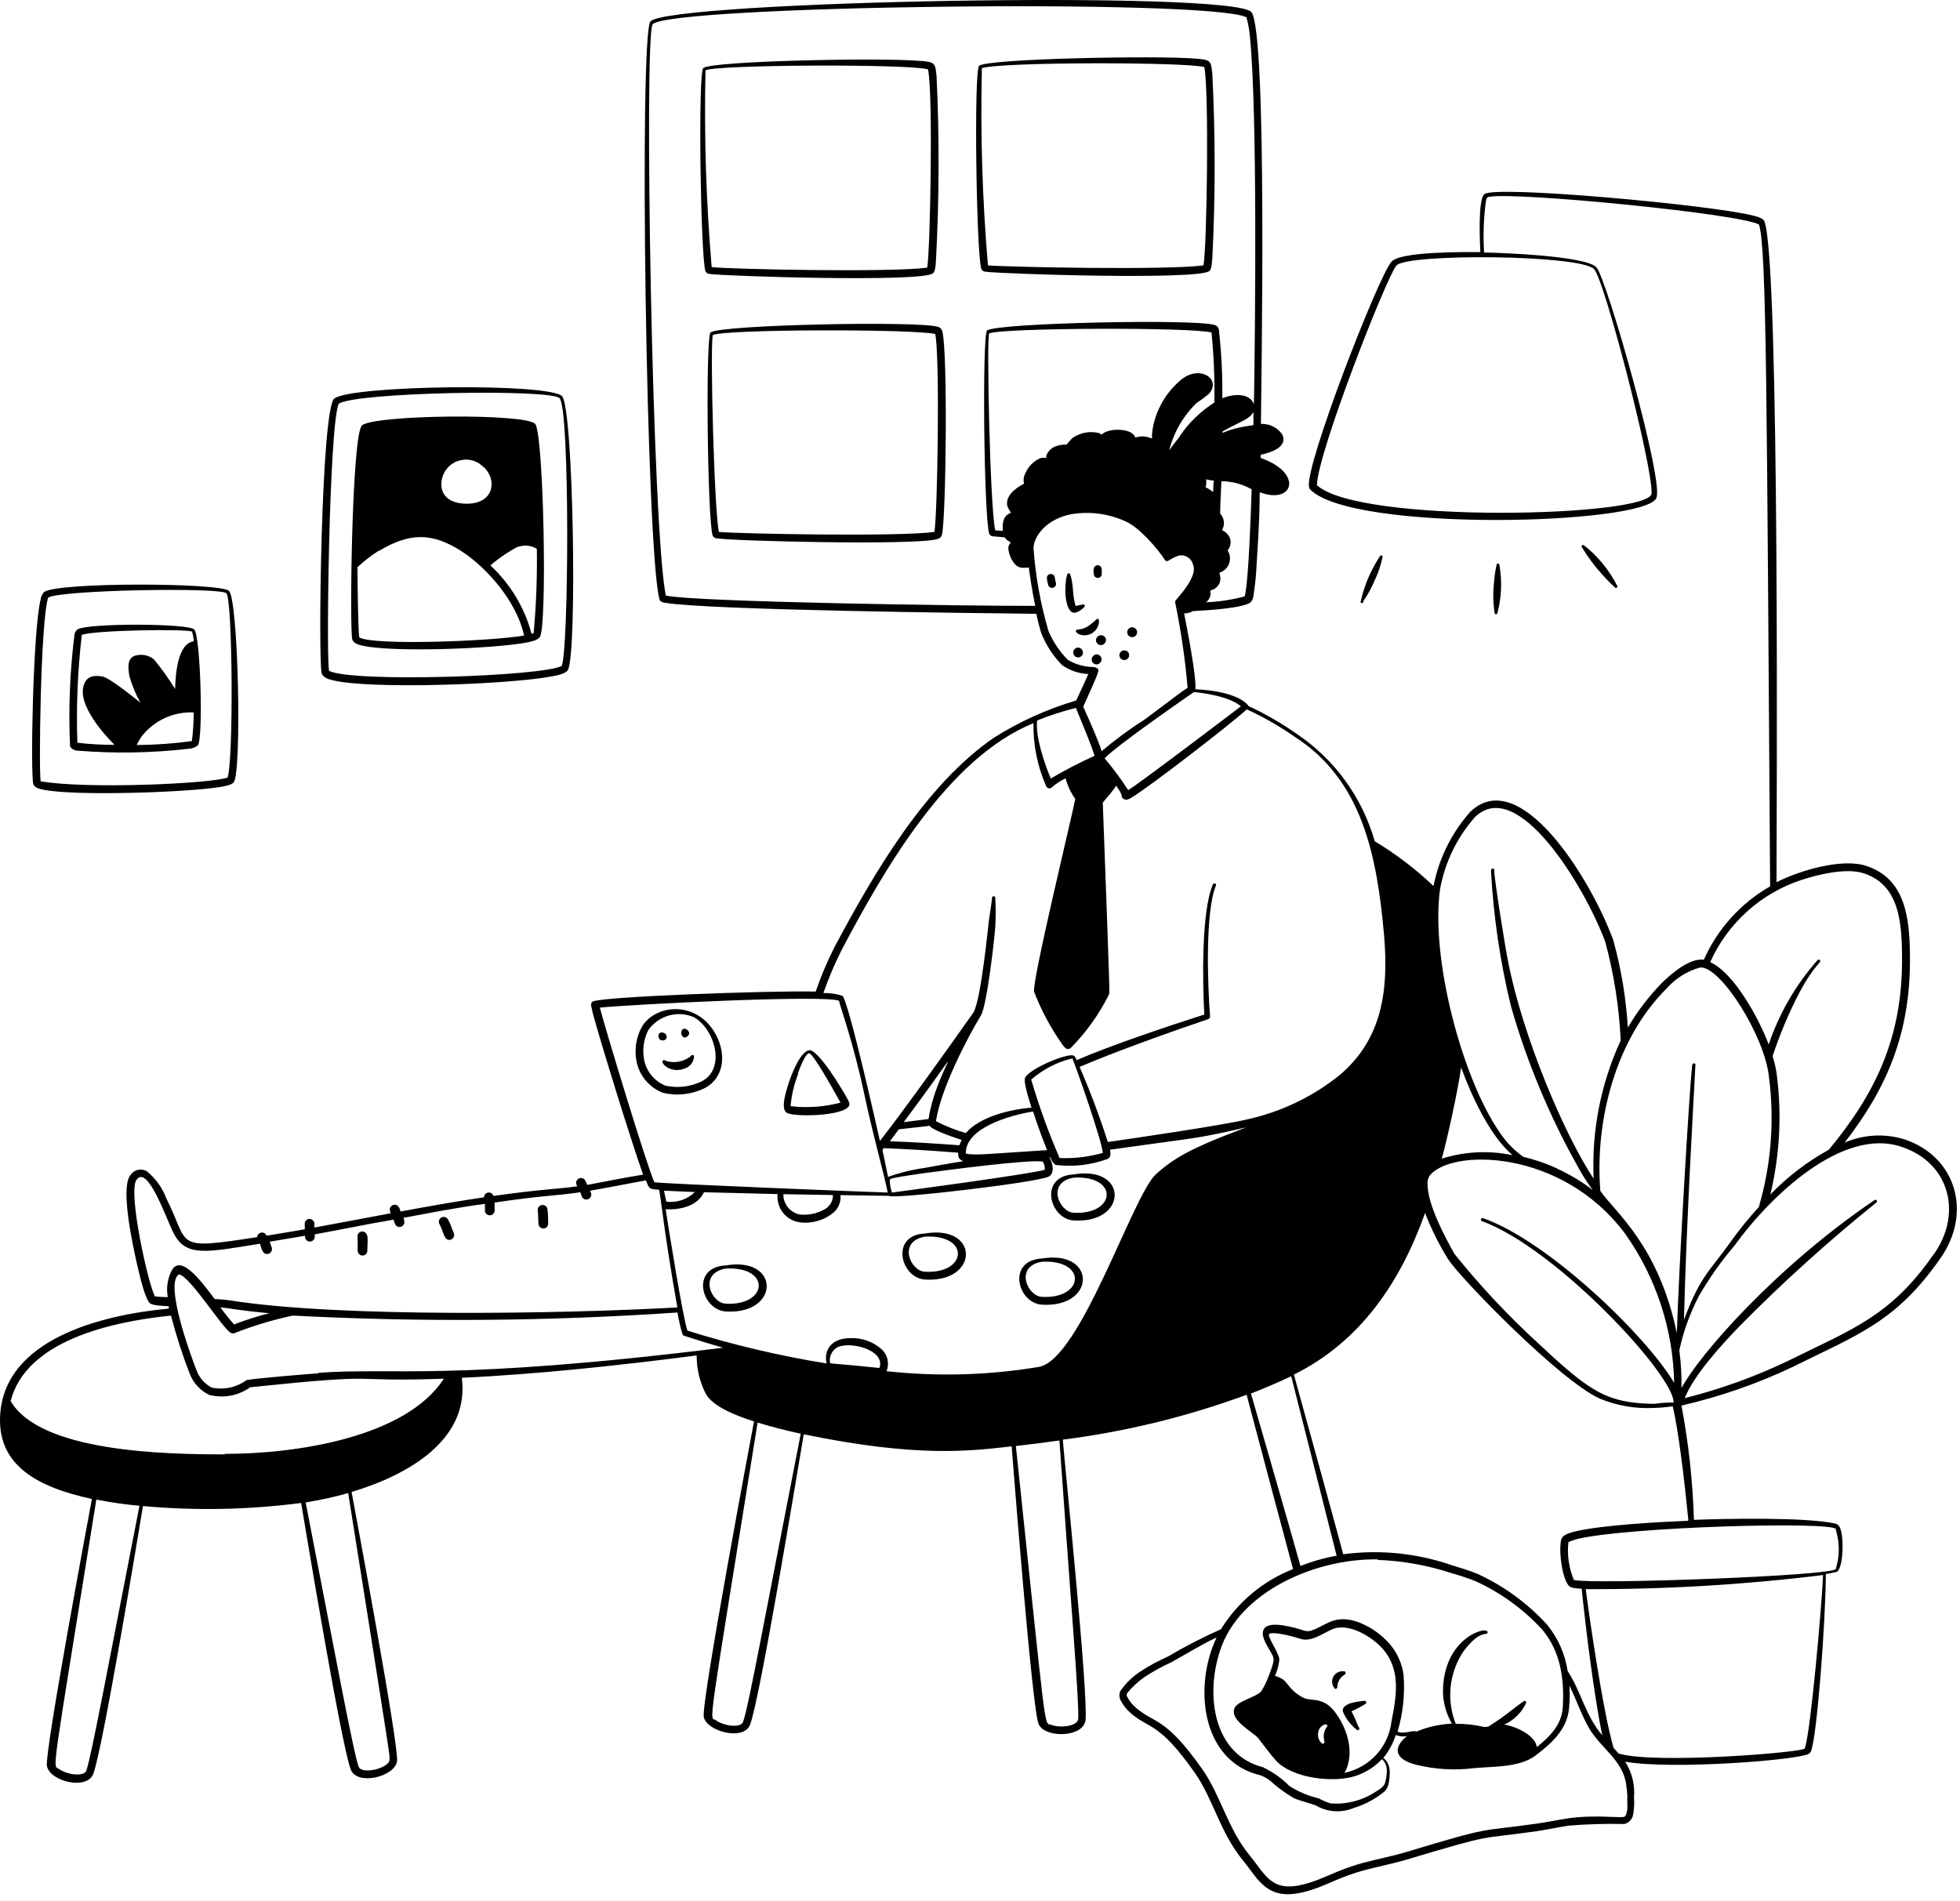 <svg width="234" height="227" viewBox="0 0 234 227" fill="none" xmlns="http://www.w3.org/2000/svg">
<path d="M111.385 32.633C111.668 32.399 111.693 31.748 111.742 31.108C112.135 23.779 112.16 16.435 111.815 9.103C111.656 7.468 111.594 7.406 109.848 7.271C105.128 6.865 84.892 7.271 83.958 8.132C83.319 8.746 83.638 30.42 84.216 32.375C84.26 32.465 84.325 32.543 84.407 32.601C84.489 32.659 84.584 32.695 84.683 32.706C86.245 32.965 110.045 33.739 111.385 32.633ZM84.229 8.402C85.274 7.726 108.349 7.603 110.795 8.279C111.422 11.279 111.053 30.1 110.697 31.957C106.357 32.547 87.413 32.153 84.966 31.895C84.299 24.083 84.053 16.241 84.229 8.402ZM112.516 39.628C112.497 39.495 112.443 39.37 112.358 39.266C112.274 39.162 112.163 39.083 112.037 39.038C109.922 38.276 85.79 38.78 84.831 39.702C84.229 40.267 84.45 61.83 85.077 63.945C85.12 64.035 85.186 64.113 85.267 64.171C85.349 64.229 85.444 64.265 85.544 64.276C87.56 64.608 109 65.125 111.828 64.387C112.246 64.276 112.381 64.117 112.455 63.846C112.946 61.99 113.155 42.136 112.516 39.628ZM111.557 63.514C107.205 64.104 88.359 63.736 85.827 63.514C85.249 60.625 84.782 41.816 85.089 40.021C86.183 39.284 109.406 39.271 111.656 39.886C112.233 42.615 111.926 61.437 111.557 63.514ZM144.381 32.362C144.652 32.141 144.676 31.477 144.738 30.838C145.106 23.507 145.106 16.163 144.738 8.832C144.578 7.197 144.504 7.148 142.783 7.001C138.05 6.607 117.827 7.001 116.893 7.861C116.253 8.464 116.561 30.149 117.151 32.104C117.186 32.197 117.248 32.279 117.329 32.338C117.41 32.397 117.506 32.431 117.606 32.436C119.302 32.706 143.029 33.469 144.381 32.362ZM117.225 8.132C119.683 7.382 141.591 7.394 143.779 8.009C144.357 10.762 144.098 29.535 143.68 31.686C139.329 32.276 120.47 31.895 117.95 31.686C117.281 23.854 117.039 15.991 117.225 8.132ZM38.41 80.418C38.583 80.897 39.222 81.106 39.75 81.229C44.25 82.323 60.772 81.733 65.874 80.762C66.415 80.664 67.497 80.467 67.792 80.012C68.923 78.193 68.468 48.946 67.116 47.324C65.764 45.701 42 45.984 39.91 47.582C38.337 48.799 37.968 79.139 38.41 80.418ZM40.439 48.209C42.43 46.82 65.874 46.414 66.821 47.557C68.05 49.032 67.903 77.787 67.055 79.52C64.756 80.75 42.221 81.524 39.308 80.111C38.914 79.877 39.283 50.729 40.439 48.209ZM8.365 89.134C8.463 89.281 8.594 89.402 8.748 89.487C8.902 89.573 9.074 89.62 9.25 89.626C13.668 89.987 18.111 89.912 22.515 89.405C22.917 89.389 23.304 89.247 23.621 88.999C24.285 88.126 23.941 75.894 23.191 75.156C22.441 74.419 10.442 74.382 9.238 75.156C9.054 75.314 8.932 75.532 8.893 75.771C8.338 80.202 8.161 84.673 8.365 89.134ZM22.908 88.483C20.725 88.787 18.523 88.943 16.319 88.95C16.483 88.615 16.668 88.291 16.872 87.978C17.602 87.023 18.552 86.259 19.642 85.752C20.732 85.245 21.929 85.009 23.129 85.065C23.124 86.208 23.05 87.349 22.908 88.483ZM9.766 75.808C11.242 75.23 22.564 75.07 22.933 75.427C23.044 75.799 23.11 76.183 23.129 76.57C21.248 76.816 20.953 80.369 20.904 82.262C20.142 81.025 19.296 79.843 18.372 78.722C18.048 78.462 17.664 78.289 17.256 78.219C16.848 78.148 16.428 78.181 16.036 78.316C15.139 78.709 15.311 79.816 15.434 80.688C15.749 81.806 16.195 82.883 16.761 83.897C16.024 83.307 13.073 80.922 12.237 80.775C11.401 80.627 10.59 80.676 10.172 81.414C8.943 83.577 11.905 87.167 13.663 88.925C12.184 88.944 10.706 88.862 9.238 88.679C9.091 84.382 9.268 80.079 9.766 75.808Z" fill="currentcolor"/>
<path d="M3.988 93.658C4.16 94.064 4.726 94.212 5.218 94.297C8.906 95.06 22.183 94.629 26.301 93.966C26.768 93.879 27.654 93.744 27.912 93.4C28.871 92.097 28.465 71.739 27.346 70.559C26.4 69.575 7.099 69.489 5.291 70.669C5.054 70.898 4.902 71.202 4.861 71.53C3.915 75.242 3.62 92.749 3.988 93.658ZM5.759 71.345C7.455 70.423 26.277 70.116 27.027 70.829C27.776 71.542 27.887 90.781 27.174 92.847C24.801 93.609 10.197 94.224 4.861 93.289C4.615 92.454 4.837 73.976 5.759 71.345ZM191.257 68.567C191.734 69.113 192.243 69.63 192.781 70.116C192.794 70.137 192.81 70.155 192.83 70.169C192.85 70.183 192.873 70.192 192.897 70.197C192.921 70.201 192.945 70.201 192.969 70.195C192.993 70.189 193.015 70.179 193.034 70.164C193.053 70.149 193.069 70.13 193.081 70.109C193.092 70.087 193.099 70.064 193.101 70.039C193.102 70.015 193.099 69.991 193.09 69.968C193.082 69.945 193.069 69.924 193.052 69.907C192.104 68.049 190.766 66.418 189.13 65.125C189.099 65.091 189.056 65.07 189.01 65.068C188.964 65.065 188.918 65.082 188.884 65.112C188.85 65.144 188.829 65.187 188.827 65.233C188.825 65.279 188.841 65.324 188.872 65.358C189.562 66.502 190.36 67.577 191.257 68.567ZM178.779 73.177C179.267 71.311 179.347 69.361 179.012 67.461C179.012 67.415 178.994 67.371 178.962 67.339C178.93 67.307 178.886 67.288 178.84 67.288C178.795 67.288 178.751 67.307 178.719 67.339C178.686 67.371 178.668 67.415 178.668 67.461C178.512 68.173 178.41 68.896 178.361 69.624C178.232 70.799 178.257 71.985 178.435 73.153C178.41 73.386 178.754 73.411 178.779 73.177ZM162.76 71.788C163.314 70.988 163.78 70.131 164.149 69.231C164.57 68.346 164.88 67.413 165.071 66.453C165.066 66.423 165.053 66.395 165.033 66.371C165.013 66.348 164.987 66.331 164.959 66.321C164.93 66.311 164.899 66.309 164.869 66.315C164.839 66.32 164.812 66.334 164.789 66.354C164.666 66.551 164.285 67.116 164.051 67.584C163.328 68.88 162.798 70.276 162.477 71.727C162.456 71.748 162.44 71.776 162.432 71.806C162.425 71.835 162.425 71.867 162.434 71.897C162.443 71.926 162.459 71.953 162.482 71.974C162.504 71.995 162.532 72.01 162.562 72.016C162.593 72.023 162.624 72.021 162.653 72.012C162.683 72.002 162.709 71.984 162.729 71.961C162.749 71.938 162.763 71.909 162.768 71.879C162.774 71.848 162.771 71.817 162.76 71.788ZM86.626 156.589C93.129 157.007 93.215 149.975 86.626 151.094C82.421 151.315 83.712 156.368 86.626 156.589ZM86.626 151.463C92.121 151.18 91.679 155.962 86.626 155.655C84.88 155.569 83.344 152.016 86.675 151.463H86.626ZM110.402 152.778C116.93 153.196 116.991 146.164 110.402 147.283C106.247 147.492 107.5 152.557 110.402 152.778ZM110.402 147.652C115.897 147.369 115.467 152.151 110.402 151.844C108.681 151.758 107.132 148.205 110.451 147.652H110.402ZM124.367 155.778C130.883 156.196 130.957 149.164 124.367 150.27C120.2 150.504 121.454 155.557 124.367 155.778ZM124.367 150.651C129.863 150.369 129.432 155.151 124.367 154.843C122.646 154.757 121.085 151.18 124.416 150.651H124.367ZM128.166 145.722C134.669 146.14 134.768 139.108 128.166 140.226C123.998 140.448 125.265 145.513 128.166 145.722ZM128.166 140.607C133.661 140.325 133.219 145.095 128.166 144.8C126.445 144.701 124.884 141.148 128.215 140.607H128.166ZM79.139 130.478C80.826 130.885 82.602 130.685 84.155 129.912C86.614 128.584 86.724 125.56 85.274 123.2C83.024 119.512 78.34 119.893 76.668 122.536C75.952 123.809 75.712 125.295 75.992 126.728C76.158 127.568 76.534 128.352 77.084 129.007C77.634 129.663 78.341 130.168 79.139 130.478ZM76.914 126.593C76.664 125.376 76.833 124.111 77.393 123.003C77.984 122.157 78.848 121.54 79.84 121.258C80.833 120.975 81.892 121.045 82.84 121.454C85.372 122.88 86.712 127.675 83.725 129.138C82.393 129.774 80.888 129.947 79.447 129.629C78.806 129.371 78.24 128.959 77.799 128.429C77.357 127.9 77.053 127.269 76.914 126.593Z" fill="currentcolor"/>
<path d="M79.496 123.507C79.348 123.261 78.561 123.04 78.623 123.79C78.684 124.54 79.963 124.257 79.496 123.507ZM82.237 123.532C82.507 123.102 81.438 122.302 81.327 123.323C81.29 123.655 81.758 124.257 82.237 123.532ZM79.176 126.593C78.721 126.9 80.135 128.314 81.88 127.527C82.149 127.417 82.382 127.235 82.553 127C82.725 126.766 82.828 126.489 82.852 126.2C82.859 126.176 82.862 126.151 82.859 126.127C82.857 126.103 82.85 126.079 82.839 126.057C82.827 126.036 82.812 126.016 82.793 126.001C82.774 125.985 82.752 125.973 82.729 125.966C82.705 125.959 82.681 125.956 82.656 125.958C82.632 125.961 82.608 125.968 82.587 125.979C82.565 125.99 82.546 126.006 82.53 126.025C82.514 126.044 82.502 126.065 82.495 126.089C82.075 126.431 81.576 126.662 81.043 126.761C80.51 126.86 79.961 126.823 79.446 126.654C79.417 126.613 79.373 126.584 79.323 126.572C79.273 126.561 79.221 126.568 79.176 126.593ZM94.014 132.912C95.133 133.379 100.432 133.244 101.304 132.137C101.526 131.867 101.378 131.596 101.218 131.289C100.677 130.256 97.665 125.216 96.584 125.4C95.502 125.585 94.42 128.474 94.125 129.42C93.83 130.367 93.117 132.531 94.014 132.912ZM95.244 128.216C95.403 127.736 96.092 125.868 96.584 125.757C97.075 125.646 100.272 131.535 100.345 131.658C98.402 132.171 96.379 132.313 94.383 132.076C94.501 130.752 94.807 129.452 95.293 128.216H95.244ZM125.928 68.936C125.91 68.823 125.853 68.721 125.766 68.647C125.679 68.573 125.569 68.533 125.455 68.533C125.341 68.533 125.231 68.573 125.144 68.647C125.058 68.721 125 68.823 124.982 68.936C124.994 69.224 125.044 69.509 125.129 69.784C125.139 69.852 125.164 69.917 125.201 69.975C125.239 70.033 125.288 70.082 125.346 70.119C125.404 70.156 125.469 70.18 125.537 70.189C125.605 70.199 125.674 70.194 125.74 70.174C125.806 70.154 125.867 70.121 125.919 70.076C125.971 70.031 126.012 69.975 126.041 69.912C126.069 69.85 126.083 69.781 126.083 69.713C126.083 69.644 126.068 69.576 126.039 69.514C125.984 69.325 125.947 69.132 125.928 68.936ZM128.559 73.103C128.874 72.963 129.162 72.767 129.408 72.526C129.604 72.341 129.518 72.132 129.235 72.181L128.412 72.353C128.248 71.755 128.145 71.141 128.104 70.522C128.104 70.055 127.895 68.555 127.65 68.457C127.404 68.358 127.342 68.838 127.268 69.255C127.047 70.657 127.232 73.62 128.559 73.103ZM130.588 68.604C130.606 68.716 130.664 68.819 130.75 68.892C130.837 68.966 130.947 69.007 131.061 69.007C131.175 69.007 131.285 68.966 131.372 68.892C131.459 68.819 131.516 68.716 131.534 68.604V67.928C131.519 67.803 131.458 67.688 131.362 67.606C131.267 67.525 131.144 67.481 131.018 67.485C130.892 67.498 130.776 67.558 130.693 67.655C130.611 67.751 130.568 67.875 130.575 68.002C130.526 68.088 130.588 68.604 130.588 68.604ZM131.067 73.878C130.895 73.878 131.067 73.878 130.145 74.603C130.056 74.676 129.961 74.742 129.862 74.8C128.953 75.329 128.535 75.034 128.449 75.304C128.363 75.575 129.088 76.005 129.887 75.808C131.19 75.488 131.399 73.976 131.067 73.878ZM42.062 76.361C42.197 76.779 42.713 76.964 43.143 77.062C46.647 77.947 59.211 77.443 62.948 76.706C63.416 76.607 64.178 76.447 64.46 76.066C65.346 74.603 64.915 51.897 63.895 50.618C62.875 49.34 44.877 49.5 43.229 50.778C42 51.762 41.717 75.353 42.062 76.361ZM61.854 65.297C62.221 65.165 62.612 65.118 63 65.159C63.387 65.199 63.76 65.326 64.092 65.531C64.144 68.887 64.017 72.244 63.711 75.587L63.465 75.673C62.627 72.543 60.922 69.714 58.547 67.51C59.562 66.638 60.671 65.884 61.854 65.26V65.297ZM57.343 55.462C59.371 56.765 59.309 60.109 55.769 60.146C53.617 60.146 52.696 59.113 52.696 57.884C52.683 57.338 52.822 56.8 53.098 56.329C53.374 55.858 53.776 55.473 54.259 55.218C54.741 54.962 55.285 54.847 55.83 54.883C56.375 54.92 56.898 55.108 57.343 55.425V55.462ZM45.221 65.789C48.823 63.637 51.491 63.514 55.056 65.789C58.24 67.842 61.731 71.936 62.567 75.882C58.879 76.546 44.717 77.111 42.898 76.115C42.738 75.451 42.676 68.493 42.676 67.731C43.458 66.99 44.311 66.328 45.221 65.752V65.789ZM162.871 203.084C162.301 203.127 161.737 203.226 161.187 203.379C160.609 203.6 160.105 203.957 160.387 204.51C160.744 205.301 161.288 205.993 161.973 206.526C162.145 206.71 162.416 206.44 162.244 206.255C162.072 206.071 162.047 205.69 161.359 204.325C161.943 204.072 162.507 203.772 163.043 203.428C163.078 203.4 163.103 203.36 163.112 203.316C163.122 203.272 163.116 203.226 163.096 203.186C163.076 203.146 163.043 203.114 163.002 203.095C162.961 203.076 162.914 203.072 162.871 203.084ZM160.375 199.555C160.141 199.535 159.905 199.582 159.696 199.691C159.488 199.8 159.315 199.967 159.199 200.172C159.082 200.376 159.027 200.61 159.039 200.845C159.052 201.08 159.131 201.307 159.269 201.498C159.28 201.54 159.304 201.578 159.339 201.604C159.373 201.631 159.416 201.646 159.459 201.646C159.503 201.646 159.545 201.631 159.58 201.604C159.614 201.578 159.639 201.54 159.65 201.498C159.651 201.185 159.733 200.878 159.888 200.606C160.043 200.335 160.266 200.108 160.535 199.949C160.719 199.814 160.682 199.494 160.375 199.555ZM128.744 77.32C128.615 77.316 128.489 77.354 128.384 77.428C128.28 77.502 128.202 77.609 128.163 77.731C128.124 77.853 128.126 77.985 128.169 78.106C128.211 78.227 128.292 78.331 128.399 78.402C128.528 78.483 128.682 78.512 128.831 78.482C128.98 78.452 129.111 78.366 129.199 78.242C129.254 78.155 129.286 78.055 129.291 77.952C129.297 77.849 129.275 77.746 129.23 77.654C129.184 77.561 129.115 77.482 129.03 77.423C128.945 77.365 128.846 77.329 128.744 77.32ZM130.907 78.132C130.753 78.146 130.609 78.217 130.503 78.33C130.396 78.443 130.335 78.591 130.33 78.746C130.328 78.861 130.361 78.973 130.424 79.069C130.486 79.165 130.576 79.24 130.681 79.285C130.787 79.329 130.903 79.342 131.015 79.32C131.128 79.299 131.232 79.245 131.313 79.164C131.404 79.084 131.468 78.978 131.497 78.86C131.525 78.742 131.517 78.618 131.472 78.506C131.428 78.393 131.35 78.296 131.249 78.229C131.148 78.162 131.029 78.128 130.907 78.132ZM130.87 76.275C130.846 76.363 130.842 76.455 130.859 76.544C130.875 76.633 130.913 76.718 130.967 76.79C131.022 76.863 131.093 76.922 131.174 76.963C131.255 77.003 131.345 77.025 131.436 77.025C131.523 77.022 131.608 77.001 131.687 76.964C131.765 76.926 131.835 76.873 131.891 76.807C131.948 76.741 131.99 76.664 132.016 76.581C132.041 76.498 132.049 76.411 132.038 76.324C132.011 76.193 131.941 76.074 131.839 75.987C131.736 75.9 131.608 75.849 131.474 75.844C131.339 75.838 131.207 75.877 131.098 75.956C130.988 76.034 130.908 76.146 130.87 76.275ZM134.214 78.808C134.342 78.811 134.466 78.773 134.569 78.698C134.673 78.624 134.748 78.517 134.785 78.396C134.821 78.274 134.816 78.143 134.771 78.024C134.726 77.905 134.642 77.805 134.534 77.738C134.445 77.684 134.344 77.654 134.24 77.652C134.137 77.649 134.034 77.674 133.943 77.724C133.852 77.774 133.776 77.847 133.722 77.936C133.668 78.025 133.639 78.126 133.637 78.23C133.64 78.382 133.702 78.527 133.809 78.635C133.917 78.743 134.062 78.805 134.214 78.808ZM135.284 76.066C135.366 76.049 135.444 76.015 135.512 75.966C135.58 75.917 135.637 75.853 135.678 75.781C135.72 75.708 135.745 75.627 135.753 75.543C135.761 75.46 135.751 75.375 135.724 75.296C135.696 75.216 135.652 75.144 135.595 75.083C135.537 75.022 135.467 74.974 135.389 74.942C135.312 74.91 135.228 74.895 135.144 74.898C135.06 74.901 134.978 74.922 134.903 74.96C134.775 75.024 134.674 75.132 134.62 75.264C134.565 75.397 134.561 75.545 134.608 75.68C134.654 75.816 134.749 75.93 134.873 76.001C134.998 76.072 135.144 76.095 135.284 76.066Z" fill="currentcolor"/>
<path d="M227.326 136.022C224.984 135.315 222.467 135.459 220.22 136.428C225.298 129.912 228.027 123.396 228.027 114.619C228.027 109.64 227.535 104.956 222.827 103.395C219.925 102.424 214.848 103.936 212.094 105.337C212.094 100.125 212.525 31.416 210.656 26.449C210.509 26.019 209.673 25.834 209.181 25.712C203.882 24.421 178.447 22.11 177.217 23.179C176.418 23.867 176.689 29.068 176.738 30.1C175.078 30.1 167.174 29.99 166.116 31.256C164.481 33.186 155.777 55.634 156.281 58.13C156.306 58.271 156.375 58.4 156.478 58.499C161.691 63.576 196.162 62.654 197.735 59.494C198.756 57.65 191.835 33.321 190.605 31.932C189.376 30.543 179.135 30.174 177.181 30.149C177.052 28.098 177.126 26.039 177.402 24.003C177.525 23.486 177.611 23.536 177.808 23.499C181.102 22.896 207.988 25.552 210.005 26.818C210.914 29.621 210.927 47.508 211.332 105.829C207.828 107.834 205.054 110.904 203.415 114.594C201.792 114.348 199.58 116.192 198.424 117.348C196.849 118.956 195.478 120.752 194.342 122.696C194.132 119.14 193.542 115.616 192.584 112.185C189.794 104.673 181.385 91.286 175.521 96.941C173.297 99.447 171.786 102.504 171.144 105.792C169.005 103.76 166.652 101.967 164.125 100.444C162.637 95.217 159.35 90.684 154.843 87.647C153.011 86.36 151.07 85.237 149.041 84.29C149.024 84.251 149.004 84.214 148.979 84.18C147.75 82.791 144.59 82.373 142.709 82.299C142.881 80.885 141.664 74.738 141.369 73.239C141.736 73.246 142.097 73.152 142.414 72.968C143.644 72.894 148.463 72.661 149.336 71.886C149.496 71.703 149.599 71.476 149.631 71.235C149.835 69.969 149.967 68.692 150.024 67.411C150.626 58.326 150.221 58.806 150.503 58.806C154.388 60.244 155.667 56.495 150.503 54.675V54.306C152.016 53.974 153.774 53.274 153.073 51.848C152.788 51.446 152.407 51.123 151.964 50.908C151.521 50.694 151.032 50.594 150.54 50.618C150.54 47.496 151.364 3.792 149.397 1.444C147.196 -1.175 79.963 0.116 77.664 2.55C76.275 3.952 77.135 65.69 78.733 71.567C78.82 71.874 79.151 71.936 79.471 71.985C84.794 72.845 116.352 73.214 123.728 73.288C123.884 74.081 124.085 74.865 124.33 75.636C124.895 77.043 125.73 78.325 126.789 79.41C127.716 80.058 128.807 80.428 129.936 80.48C129.567 81.316 128.854 82.865 128.486 83.639C125.017 84.661 121.708 86.158 118.651 88.089C110.389 93.781 104.28 104.378 99.632 113.07C98.763 114.791 98.011 116.57 97.383 118.393C92.269 118.258 71.247 118.995 70.693 119.622C70.411 119.893 70.693 120.458 70.767 120.962C71.726 124.515 75.303 136.096 76.779 140.251C74.554 140.608 72.329 141.062 70.103 141.48C70.044 141.316 69.974 141.156 69.894 141.001C69.864 140.93 69.819 140.865 69.763 140.811C69.707 140.758 69.641 140.716 69.568 140.688C69.496 140.661 69.419 140.648 69.341 140.651C69.263 140.654 69.187 140.672 69.117 140.706C69.047 140.739 68.984 140.785 68.932 140.843C68.881 140.901 68.841 140.969 68.816 141.042C68.791 141.116 68.781 141.193 68.787 141.271C68.793 141.348 68.814 141.424 68.849 141.493C68.873 141.545 68.894 141.598 68.911 141.652C66.28 142.009 64.719 141.972 58.916 142.796C58.876 142.664 58.791 142.55 58.674 142.476C58.558 142.401 58.419 142.371 58.282 142.39C58.145 142.41 58.02 142.477 57.929 142.581C57.838 142.685 57.787 142.818 57.785 142.956C54.417 143.46 51.405 143.988 47.827 144.652C47.779 144.497 47.721 144.345 47.655 144.197C47.593 144.057 47.479 143.946 47.336 143.889C47.194 143.832 47.035 143.832 46.893 143.89C46.822 143.919 46.758 143.963 46.705 144.017C46.651 144.071 46.609 144.136 46.58 144.207C46.552 144.278 46.537 144.354 46.538 144.43C46.539 144.506 46.555 144.582 46.586 144.652C46.586 144.726 46.586 144.787 46.672 144.861C43.623 145.427 40.525 146.017 37.538 146.57V146.054C37.514 145.904 37.435 145.768 37.317 145.673C37.199 145.578 37.05 145.529 36.898 145.537C36.822 145.545 36.748 145.568 36.681 145.604C36.614 145.64 36.555 145.69 36.507 145.749C36.459 145.809 36.423 145.877 36.401 145.95C36.38 146.024 36.373 146.101 36.382 146.177C36.394 146.377 36.394 146.578 36.382 146.779C34.87 147.049 33.345 147.295 31.821 147.541C31.775 147.416 31.687 147.312 31.572 147.244C31.457 147.177 31.323 147.151 31.192 147.171C31.06 147.191 30.94 147.256 30.851 147.355C30.761 147.454 30.709 147.58 30.702 147.713C20.597 149.274 22.712 148.77 19.884 143.14C19.405 141.851 18.59 140.713 17.524 139.845C17.355 139.748 17.168 139.685 16.974 139.66C16.781 139.636 16.584 139.651 16.396 139.703C16.209 139.756 16.033 139.846 15.88 139.967C15.728 140.089 15.601 140.24 15.507 140.411C14.721 141.517 15.274 145.242 15.507 146.668C15.741 148.094 16.995 154.708 17.855 155.569C18.175 155.888 19.22 155.913 20.154 155.962V156.245C11.623 157.044 0.804 160.056 0.042 168.637C-0.523 175.066 4.689 177.611 10.971 178.976C10.578 181.127 5.316 209.218 5.599 210.853C5.943 212.709 10.393 213.791 11.143 211.787C12.299 208.653 16.515 183.18 17.069 179.824C23.358 180.395 29.69 180.271 35.952 179.455C36.517 182.799 40.709 208.124 41.865 211.259C42.602 213.25 47.065 212.169 47.397 210.325C47.692 208.689 42.48 180.894 41.975 178.14C48.971 176.05 56.101 171.772 55.13 164.506C64.079 164.101 74.32 162.994 83.171 161.839C83.163 163.423 83.534 164.987 84.253 166.399C85.126 168.035 88.261 169.153 90.019 169.719C89.699 171.428 83.712 203.256 84.02 204.989C84.327 206.723 88.814 207.915 89.552 205.923C90.781 202.666 95.256 175.337 95.957 171.255C109.578 174.071 115.897 173.247 120.778 172.694C120.9 174.157 123.236 204.399 124.011 205.887C124.822 207.583 129.408 207.46 129.604 205.346C129.912 201.94 127.146 175.226 126.887 171.895C134.381 170.943 141.743 169.145 148.832 166.535C150.307 172.153 154.056 186.204 154.376 187.348C150.807 188.749 147.788 191.268 145.77 194.527C143.604 195.493 141.494 196.58 139.452 197.785C138.323 198.281 137.238 198.869 136.206 199.543C135.231 200.16 134.394 200.972 133.747 201.928C133.676 202.086 133.639 202.258 133.639 202.432C133.639 202.606 133.676 202.778 133.747 202.936C134.047 203.545 134.465 204.089 134.977 204.534C137.226 206.489 138.37 205.567 142.648 211.677C144.836 214.787 145.635 218.758 148.377 222.114C150.307 224.474 151.266 227.032 155.753 225.888C158.212 225.274 159.564 224.204 162.92 223.294C164.629 222.839 166.387 222.507 168.096 221.991C178.693 218.819 176.197 219.68 183.45 218.647C184.68 218.463 185.995 218.18 187.261 217.983C189.482 217.802 191.71 217.736 193.937 217.787C194.217 217.713 194.468 217.557 194.657 217.337C194.846 217.117 194.964 216.845 194.994 216.557C195.102 215.912 195.13 215.255 195.08 214.603C195.206 213.107 194.834 211.612 194.023 210.349C199.702 211.333 214.664 210.152 215.918 209.415C216.034 209.355 216.128 209.26 216.188 209.144C216.926 207.558 217.971 193.372 217.983 187.938C218.395 187.872 218.805 187.794 219.212 187.704C220.073 187.495 220.196 183.475 219.655 182.381C219.611 182.274 219.544 182.178 219.459 182.1C219.374 182.021 219.273 181.962 219.163 181.926C215.647 181.127 206.021 181.324 202.235 181.471C202.097 176.891 201.599 172.328 200.747 167.826C205.305 166.778 209.736 165.241 213.963 163.24C221.843 159.343 226.416 157.806 231.69 150.197C235.465 144.787 233.559 138.087 227.326 136.022ZM190.31 32.129C191.54 33.358 197.281 55.487 197.182 58.904C197.109 61.732 162.256 62.592 157.228 57.933C157.29 54.085 165.489 33.186 166.706 31.711C167.924 30.236 188.712 30.408 190.31 32.129ZM215.069 105.067C217.122 104.391 220.479 103.591 222.532 104.28C226.785 105.694 227.08 110.156 227.08 114.619C227.08 123.888 223.958 130.502 218.34 137.276C215.758 138.7 213.404 140.502 211.357 142.624C212.462 138.021 212.732 133.258 212.156 128.56C212.061 127.725 211.884 126.901 211.627 126.101C212.484 123.509 213.544 120.989 214.799 118.565C216.778 114.877 217.577 114.938 217.258 114.631C217.242 114.613 217.222 114.598 217.199 114.588C217.177 114.578 217.153 114.573 217.129 114.573C217.104 114.573 217.08 114.578 217.058 114.588C217.036 114.598 217.016 114.613 217 114.631C214.399 117.567 212.413 120.995 211.16 124.712C210.017 121.663 207.066 116.192 204.177 114.877C205.211 112.574 206.713 110.512 208.589 108.823C210.464 107.134 212.671 105.854 215.069 105.067ZM199.014 117.987C200.058 116.808 201.419 115.954 202.936 115.529C205.271 115.16 210.754 123.692 211.209 128.732C211.861 133.892 211.442 139.132 209.98 144.123C208.749 145.465 207.604 146.881 206.55 148.365C204.227 151.659 202.985 152.323 201.042 157.597C201.374 144.541 202.407 127.773 202.407 127.22C202.419 127.191 202.424 127.161 202.422 127.13C202.419 127.099 202.409 127.069 202.391 127.044C202.374 127.018 202.351 126.997 202.324 126.983C202.296 126.968 202.266 126.961 202.235 126.962C202.026 126.962 202.026 127.22 202.001 127.416C201.669 130.551 200.44 151.18 200.194 159.183C198.018 148.697 192.818 144.738 191.06 142.193C190.384 133.723 192.941 123.974 199.014 117.987ZM174.427 127.416C175.656 130.797 177.857 135.604 180.574 137.928C177.769 137.338 174.86 137.482 172.128 138.345C172.755 136.145 174.095 130.06 174.451 127.38L174.427 127.416ZM170.431 141.345C170.41 141.013 170.491 140.682 170.665 140.399C173.124 137.153 186.388 137.067 194.023 147.308C197.716 152.524 199.755 158.731 199.875 165.121C196.469 159.368 184.667 148.082 177.058 145.451C177.034 145.443 177.009 145.44 176.985 145.441C176.96 145.443 176.936 145.449 176.914 145.46C176.891 145.471 176.871 145.486 176.855 145.504C176.839 145.523 176.826 145.545 176.818 145.568C176.81 145.591 176.806 145.616 176.808 145.641C176.809 145.666 176.816 145.69 176.827 145.712C176.838 145.734 176.853 145.754 176.871 145.771C176.89 145.787 176.911 145.8 176.935 145.808C185.897 149.09 199.985 164.359 199.801 167.469C199.04 167.454 198.279 167.503 197.527 167.617C196.46 167.616 195.396 167.534 194.342 167.371C190.974 166.793 188.81 165.244 183.684 160.425C180.076 157.125 176.726 153.554 173.665 149.742C172.497 147.713 170.395 143.718 170.431 141.345ZM171.907 106.271C172.474 103.029 173.929 100.007 176.111 97.543C181.201 92.626 189.204 105.866 191.65 112.455C192.688 116.303 193.306 120.252 193.494 124.232C191.11 129.398 190.001 135.06 190.261 140.743C186.745 135.432 181.852 123.888 180.07 114.926C179.738 113.34 178.398 104.968 178.398 103.997C178.545 103.751 178.029 103.469 178.004 103.997C178.303 109.426 179.097 114.817 180.377 120.102C182.257 126.688 184.888 133.037 188.22 139.022C190.876 143.939 191.404 142.046 185.54 139.354C184.35 138.833 183.116 138.422 181.852 138.124C181.196 137.642 180.586 137.099 180.033 136.501C175.177 130.883 170.726 115.234 171.907 106.284V106.271ZM79.471 144.382C81.278 144.48 83.294 143.976 84.044 142.353L92.834 142.574C92.753 143.367 92.982 144.16 93.472 144.788C93.962 145.416 94.677 145.83 95.465 145.943C96.185 146.037 96.917 145.982 97.615 145.782C98.313 145.581 98.962 145.238 99.522 144.775C99.814 144.518 100.04 144.196 100.183 143.835C100.327 143.474 100.382 143.084 100.346 142.697L106.136 142.783C106.443 143.226 123.642 141.222 125.179 140.497C125.941 140.14 125.72 138.886 125.277 138.173C125.425 138.173 125.351 138.173 125.523 138.456C125.627 138.713 125.802 138.934 126.027 139.095C128.133 139.352 130.269 139.104 132.26 138.37C132.653 138.1 132.604 137.78 132.518 137.276C143.435 135.727 142.525 136.047 148.721 134.621C149.065 134.547 144.418 136.157 141.652 137.645C140.317 138.348 139.077 139.22 137.964 140.239C135.161 142.931 128.99 162.269 124.06 163.203C118.04 164.212 111.909 164.386 105.841 163.719C106.016 163.29 106.06 162.818 105.968 162.363C105.876 161.908 105.652 161.491 105.324 161.162C104.812 160.692 104.211 160.327 103.557 160.089C102.903 159.85 102.209 159.743 101.513 159.773C99.374 159.773 98.305 161.089 98.686 162.797C93.059 161.889 87.504 160.579 82.065 158.876C81.524 157.327 79.754 146.263 79.471 144.382ZM79.274 142.169L82.962 142.329C82.518 142.765 81.981 143.095 81.392 143.295C80.802 143.495 80.175 143.56 79.557 143.484C79.508 143.349 79.41 142.808 79.274 142.169ZM99.436 142.685C99.442 142.767 99.442 142.849 99.436 142.931C99.4 143.232 99.294 143.521 99.125 143.773C98.956 144.025 98.73 144.234 98.465 144.382C97.561 144.902 96.514 145.122 95.477 145.009C94.976 144.906 94.52 144.649 94.172 144.274C93.824 143.9 93.601 143.426 93.535 142.919C93.529 142.808 93.529 142.697 93.535 142.587L99.436 142.685ZM110.857 133.612L107.894 133.981C116.93 121.884 111.803 127.343 110.857 133.612ZM107.304 134.842L110.992 134.424C111.299 134.965 114.25 135.924 114.815 136.108C114.707 136.313 114.617 136.527 114.545 136.747C111.902 136.551 109.123 136.366 106.246 136.268L107.304 134.842ZM131.657 137.657C129.984 138.133 128.245 138.341 126.506 138.272C125.182 135.223 124.048 132.094 123.113 128.904C124.521 127.671 126.21 126.802 128.031 126.372C128.572 127.662 131.596 136.354 131.657 137.657ZM125.007 137.325C118.098 137.755 116.401 138.001 115.307 137.731C115.233 134.743 120.36 133.194 123.335 132.715C123.925 134.522 124.539 136.17 125.007 137.313V137.325ZM110.807 140.017C112.209 139.821 123.101 138.37 124.503 138.702C124.673 138.996 124.754 139.334 124.736 139.673C123.04 140.19 106.628 142.378 106.48 142.39C106.323 141.914 106.24 141.416 106.234 140.915V140.817C106.849 140.804 104.55 140.878 110.807 140.005V140.017ZM105.533 137.092C107.992 137.19 110.562 137.325 114.385 137.632C114.385 137.964 114.385 138.272 114.729 138.518C115.073 138.763 115.958 138.407 110.525 139.427C108.991 139.635 107.483 140.001 106.025 140.521C105.288 136.797 105.251 137.423 105.533 137.079V137.092ZM104.993 163.338C98.661 162.675 99.092 162.896 99.079 162.625C99.043 162.301 99.096 161.972 99.232 161.676C99.369 161.379 99.584 161.125 99.854 160.941C101.231 160.044 105.779 161.126 104.993 163.326V163.338ZM148.143 84.34C147.811 84.598 136.378 93.289 134.694 94.347C133.842 93.019 132.901 91.749 131.879 90.548C133.256 89.024 142.525 82.643 142.525 82.643C142.918 82.643 146.692 83.049 148.143 84.327V84.34ZM123.826 86.024C125.33 85.416 126.875 84.915 128.449 84.524C130.907 90.487 130.268 89.183 130.686 90.241C128.891 91.048 127.143 91.955 125.449 92.957C124.699 91.175 123.58 87.905 123.826 86.024ZM149.643 49.217V50.766C145.955 51.245 145.955 51.995 145.955 51.516C147.959 50.373 149.25 50.065 149.655 49.143L149.643 49.217ZM144.824 58.757C144.573 58.533 144.291 58.347 143.988 58.203C143.803 58.105 143.988 58.203 143.988 57.921C144.034 57.694 144.034 57.459 143.988 57.232C144.294 57.313 144.607 57.362 144.922 57.38C144.861 57.749 144.848 58.265 144.836 58.708L144.824 58.757ZM140.816 52.155C140.423 52.684 139.956 53.225 139.587 53.778C140.131 51.622 141.263 49.66 142.857 48.111C143.382 47.773 143.883 47.399 144.357 46.992C145.881 45.234 143.127 43.439 140.89 45.443C139.227 46.871 138.089 48.814 137.657 50.963C137.337 52.598 137.816 52.401 137.226 52.253C136.686 52.058 136.095 52.058 135.554 52.253C135.161 51.098 132.579 51.11 131.707 51.737C131.35 51.995 131.596 51.946 131.313 51.737C130.763 51.582 130.185 51.552 129.622 51.648C129.059 51.743 128.524 51.963 128.055 52.29C127.945 52.364 127.551 52.856 127.33 53.089C126.846 53.065 126.363 53.149 125.916 53.335C125.454 53.547 125.092 53.931 124.908 54.405V54.688C124.689 54.648 124.464 54.648 124.244 54.688C123.416 55.033 122.758 55.691 122.413 56.519C122.212 56.896 122.155 57.333 122.253 57.749C121.183 58.326 120.064 59.162 120.249 60.367C120.352 60.67 120.506 60.953 120.704 61.203C120.396 61.424 119.56 61.523 119.733 63.391L118.811 63.318C118.171 60.084 117.778 40.034 118.098 39.812C119.56 39.136 142.291 39.05 144.639 39.702C144.916 42.479 145.031 45.27 144.984 48.061C143.334 49.107 141.919 50.485 140.828 52.106L140.816 52.155ZM148.598 71.21C147.088 71.614 145.537 71.849 143.976 71.911C144.192 71.753 144.357 71.534 144.449 71.282C144.541 71.031 144.556 70.757 144.492 70.497C144.733 70.451 144.959 70.348 145.152 70.196C145.345 70.044 145.498 69.848 145.598 69.624C145.734 69.26 145.734 68.858 145.598 68.493C145.525 68.321 145.451 68.493 145.832 68.284C146.061 68.176 146.264 68.02 146.427 67.827C146.59 67.634 146.711 67.408 146.779 67.165C146.848 66.921 146.864 66.666 146.825 66.416C146.787 66.166 146.696 65.927 146.557 65.715C146.746 65.497 146.868 65.228 146.907 64.943C146.947 64.657 146.902 64.365 146.779 64.104C146.577 63.747 146.267 63.463 145.893 63.293C146.077 62.986 146.154 62.627 146.114 62.272C146.074 61.917 145.919 61.585 145.672 61.326C145.672 60.269 145.77 58.941 145.82 57.454C147.087 57.466 148.331 57.8 149.434 58.425C149.36 60.429 149.09 69.341 148.61 71.161L148.598 71.21ZM79.52 71.21C77.873 64.141 76.865 3.976 77.922 2.895C79.963 0.657 144.246 -0.167 148.807 2.059C149.032 2.862 149.176 3.685 149.237 4.517C150.122 13.553 149.864 38.939 149.704 48.246C149.127 46.881 147.307 47.016 145.93 47.545C145.962 44.826 145.826 42.108 145.525 39.407C145.511 39.272 145.459 39.144 145.374 39.039C145.288 38.934 145.174 38.857 145.045 38.816C142.894 38.042 118.798 38.558 117.839 39.468C117.249 40.046 117.458 61.596 118.098 63.723C118.136 63.814 118.199 63.891 118.28 63.948C118.36 64.004 118.454 64.037 118.552 64.043C118.897 64.043 119.696 64.154 119.966 64.166C120.175 64.547 120.507 64.621 120.691 64.781C120.583 64.871 120.498 64.986 120.444 65.117C120.39 65.248 120.37 65.39 120.384 65.531C120.451 66.168 120.698 66.774 121.097 67.276C121.687 67.977 122.228 67.768 122.831 67.768C122.954 68.788 123.212 70.472 123.593 72.341C114.791 72.353 83.503 71.886 79.532 71.124L79.52 71.21ZM130.994 79.816C130.855 79.701 130.681 79.64 130.502 79.644C129.436 79.624 128.394 79.327 127.478 78.783C126.503 77.794 125.723 76.63 125.179 75.353C124.223 72.108 123.622 68.769 123.384 65.395C123.494 63.871 125.031 61.99 127.809 61.412C130 61.027 132.257 61.305 134.288 62.211C135.923 62.863 138.185 65.469 139.095 66.883C139.137 66.941 139.2 66.982 139.271 66.995C139.342 67.009 139.415 66.995 139.476 66.957C139.862 66.707 140.274 66.501 140.705 66.342C141.072 66.256 141.458 66.318 141.779 66.513C142.101 66.708 142.333 67.022 142.427 67.387C143.066 68.838 140.669 71.259 140.337 71.727C140.29 71.849 140.29 71.985 140.337 72.108C141.015 75.416 141.499 78.762 141.787 82.127C141.382 82.36 140.878 82.742 136.685 85.889C134.882 87.039 133.157 88.308 131.522 89.687C131.067 88.237 129.912 85.68 129.322 84.389C131.264 80.037 131.289 80.061 131.006 79.779L130.994 79.816ZM100.444 113.5C105.361 104.182 113.057 90.536 123.384 86.344C123.336 88.959 123.865 91.553 124.933 93.941C124.974 93.999 125.028 94.047 125.091 94.08C125.154 94.113 125.224 94.13 125.295 94.13C125.367 94.13 125.437 94.113 125.5 94.08C125.563 94.047 125.617 93.999 125.658 93.941C126.131 93.537 126.656 93.198 127.219 92.933C127.449 93.817 127.841 94.651 128.375 95.392C128.105 96.941 123.175 117.225 123.458 118.418C124.329 120.676 125.481 122.815 126.887 124.786C127.158 125.154 127.453 125.437 127.834 125.13C129.689 123.251 131.232 121.089 132.407 118.725C132.481 118.467 132.506 118.639 131.657 95.834C132.063 95.367 132.887 94.384 133.268 93.818C134.276 95.232 133.71 95.047 134.067 95.33C134.423 95.613 134.632 95.453 134.94 95.33C136.956 94.175 147.233 86.233 148.844 84.696C150.845 85.61 152.758 86.704 154.56 87.966C162.637 93.13 164.395 102.165 165.243 111.681C165.809 118.368 164.961 124.048 160.019 128.302C156.755 130.947 152.914 132.788 148.807 133.674C146.127 134.338 134.473 136.047 132.26 136.354C131.289 133.312 130.164 130.321 128.891 127.392C132.911 125.646 140.128 123.077 144.234 121.688C144.305 121.668 144.367 121.624 144.41 121.564C144.453 121.503 144.473 121.43 144.467 121.356C144.197 117.914 143.84 108.927 145.168 105.731C145.266 105.509 144.91 105.362 144.812 105.583C143.385 108.841 143.582 117.582 143.779 121.134C139.562 122.487 132.592 124.823 128.535 126.581C128.363 126.212 128.35 126.04 128.006 126.003C126.961 125.917 122.941 127.625 122.388 128.67C122.142 129.125 122.892 131.424 123.15 132.248C120.593 132.469 117.003 133.317 115.307 135.284C114.074 134.934 112.88 134.461 111.742 133.871C112.283 130.183 115.258 124.318 117.126 121.208C117.839 119.979 118.737 112 118.823 110.685C118.891 109.51 118.891 108.332 118.823 107.157C118.812 107.114 118.787 107.077 118.753 107.05C118.718 107.023 118.676 107.009 118.632 107.009C118.589 107.009 118.546 107.023 118.512 107.05C118.477 107.077 118.453 107.114 118.442 107.157C118.368 107.919 118.233 108.804 118.073 109.812C117.999 110.365 117.126 119.352 116.229 120.876C113.377 124.921 108.103 132.322 105.054 136.231C104.943 135.739 101.28 119.34 100.567 118.897C99.836 118.666 99.072 118.554 98.305 118.565C98.906 116.832 99.62 115.14 100.444 113.5ZM71.615 120.311C75.463 119.917 98.661 118.749 100.173 119.499C100.247 120.077 101.858 124.318 103.247 130.92C104.292 135.838 105.706 140.755 105.976 142.39C105.337 142.39 79.323 141.357 78.119 141.161C77.184 139.059 72.242 122.77 71.615 120.311ZM18.495 154.782C17.757 153.553 15.225 142.366 16.294 140.866C17.671 138.948 19.982 145.906 20.744 147.271C22.22 150.16 24.777 149.496 31.034 148.5C31.256 149.152 31.329 149.729 31.895 149.729C31.989 149.728 32.082 149.703 32.165 149.658C32.248 149.613 32.319 149.548 32.373 149.47C32.426 149.392 32.459 149.302 32.47 149.208C32.481 149.114 32.469 149.019 32.436 148.93C32.337 148.684 32.264 148.451 32.202 148.254C36.911 147.504 36.407 147.467 36.419 147.664C36.419 147.817 36.48 147.964 36.588 148.073C36.696 148.181 36.843 148.242 36.997 148.242C37.15 148.242 37.297 148.181 37.405 148.073C37.514 147.964 37.574 147.817 37.574 147.664V147.381C40.722 146.816 43.856 146.152 47.004 145.623C47.004 145.795 47.09 145.955 47.151 146.115C47.202 146.26 47.308 146.379 47.446 146.446C47.584 146.513 47.744 146.522 47.889 146.472C48.034 146.421 48.153 146.315 48.22 146.177C48.287 146.038 48.296 145.879 48.245 145.734C48.245 145.623 48.245 145.513 48.147 145.414C51.577 144.775 54.552 144.185 57.896 143.742V144.578C57.902 144.654 57.924 144.728 57.959 144.796C57.994 144.863 58.041 144.923 58.1 144.973C58.158 145.022 58.225 145.059 58.298 145.082C58.37 145.105 58.447 145.113 58.523 145.107C58.599 145.101 58.672 145.079 58.74 145.044C58.808 145.009 58.868 144.961 58.917 144.903C58.966 144.845 59.003 144.777 59.026 144.705C59.049 144.632 59.058 144.556 59.051 144.48V143.583C65.198 142.685 66.317 142.796 69.28 142.353L69.489 142.931C69.56 143.054 69.674 143.147 69.809 143.193C69.944 143.239 70.09 143.234 70.222 143.18C70.354 143.126 70.462 143.027 70.526 142.9C70.59 142.772 70.606 142.626 70.57 142.488C70.524 142.384 70.483 142.277 70.448 142.169C72.673 141.8 74.885 141.333 77.123 140.939C77.516 141.972 77.467 141.96 78.672 142.058C78.807 142.058 79.25 147.086 80.873 156.11C67.055 156.872 40.562 157.339 27.518 155.274C26.732 155.151 25.502 155.102 25.625 155.102C24.211 153.221 21.617 149.643 20.511 151.684C19.998 152.662 19.829 153.783 20.032 154.868C19.518 154.877 19.004 154.848 18.495 154.782ZM32.178 156.798C30.741 157.155 29.328 157.602 27.949 158.138C27.365 157.489 26.819 156.808 26.314 156.097C27.592 156.22 28.391 156.454 32.153 156.798H32.178ZM10.307 211.419C10.037 212.156 8.045 211.935 7.049 211.222C6.275 210.656 6.017 213.226 11.5 179.05C13.202 179.391 14.921 179.637 16.651 179.787C13.049 198.203 10.897 209.784 10.307 211.419ZM46.487 209.575C46.487 210.128 46.647 210.312 46.082 210.73C45.11 211.431 43.094 211.689 42.812 210.939C42.197 209.292 39.8 196.384 36.493 179.394C38.205 179.117 39.9 178.743 41.57 178.275C42.971 187.04 46.401 208.616 46.487 209.513V209.575ZM26.817 173.653C19.786 173.653 4.812 173.395 1.271 167.285C3.091 160.142 13.086 157.831 20.413 157.081C21.029 159.459 21.784 161.799 22.675 164.088C23.109 165.161 23.923 166.036 24.961 166.547C25.797 166.766 26.672 166.799 27.521 166.641C28.372 166.484 29.176 166.141 29.879 165.637C46.979 163.867 40.476 165.047 52.991 164.617C48.454 171.637 35.312 173.604 26.83 173.591L26.817 173.653ZM38.017 163.978C37.71 163.978 29.706 164.629 29.412 164.801C28.821 165.229 28.147 165.528 27.433 165.678C26.719 165.829 25.982 165.827 25.269 165.674C24.469 165.257 23.846 164.568 23.511 163.732C22.761 161.851 19.613 153.245 21.359 152.163C22.675 152.336 26.609 158.691 27.567 159.146C27.645 159.186 27.732 159.207 27.82 159.207C27.907 159.207 27.994 159.186 28.072 159.146C30.306 158.271 32.609 157.581 34.956 157.081C50.259 157.88 65.597 157.757 80.885 156.712C81.026 157.584 81.224 158.447 81.475 159.294C81.495 159.344 81.527 159.389 81.567 159.425C81.608 159.462 81.656 159.488 81.709 159.503C82.938 159.896 84.45 160.388 86.331 160.917C53.827 164.937 46.868 163.252 38.029 163.916L38.017 163.978ZM88.716 205.604C88.445 206.341 86.442 206.108 85.458 205.395C84.696 204.854 84.315 208.026 90.449 169.854C91.998 170.333 93.744 170.788 95.6 171.182C91.408 192.609 89.343 203.907 88.728 205.542L88.716 205.604ZM128.707 205.296C128.633 206.071 126.654 206.378 125.511 205.948C124.601 205.604 125.043 208.271 121.282 172.657C123.003 172.46 124.736 172.239 126.482 171.993C127.908 192.253 128.879 203.538 128.719 205.272L128.707 205.296ZM149.323 166.399C150.958 165.76 152.581 165.072 154.155 164.322L159.576 185.75C158.1 186.014 156.655 186.426 155.261 186.979C153.724 181.496 150.86 171.649 149.336 166.338L149.323 166.399ZM164.494 186.254C167.453 186.363 170.382 186.885 173.197 187.803C174.197 188.08 175.182 188.409 176.148 188.786C179.162 190.163 181.87 192.127 184.114 194.564C186.302 197.146 186.794 200.502 186.573 203.907C186.413 205.96 185.085 207.3 183.475 208.603C183.303 207.214 181.016 206.145 179.688 205.936C179.492 205.936 179.467 206.009 179.996 205.714C180.941 205.19 181.698 204.381 182.16 203.403C182.332 203.219 182.049 202.961 181.889 203.145C180.549 204.067 179.836 204.805 178.029 205.936C177.906 205.936 177.93 206.231 177.144 206.194C176.048 205.935 174.925 205.811 173.8 205.825C173.244 204.425 173.034 202.912 173.188 201.414C173.342 199.916 173.856 198.477 174.685 197.22C176.799 194.38 177.599 195.412 177.599 194.884C177.599 194.06 172.214 195.548 172.275 202.112C172.321 203.41 172.684 204.676 173.333 205.8C171.87 205.873 170.431 206.197 169.079 206.759C168.796 206.501 167.616 207.116 166.854 206.759C167.504 204.56 167.746 202.26 167.567 199.973C167.383 198.609 166.807 197.327 165.907 196.285C164.903 195.141 163.638 194.255 162.219 193.704C159.293 192.646 158.298 194.134 156.564 194.687C156.277 194.784 155.966 194.784 155.679 194.687C154.573 194.331 151.585 193.458 150.934 194.453C150.43 195.203 151.167 196.31 151.647 197.146C152.126 197.982 152.286 198.031 151.487 200.059C151.249 200.732 150.936 201.375 150.553 201.977C149.926 202.629 147.823 203.108 147.43 203.87C146.631 205.346 149.667 206.833 150.233 207.558C150.799 208.284 151.782 209.624 152.311 210.189C154.314 212.378 159.22 212.882 161.764 212.07C162.992 211.683 164.101 210.989 164.985 210.054C165.76 210.706 165.612 211.726 165.403 212.746C165.28 213.336 164.653 213.681 164.174 213.976C162.595 214.996 160.725 215.471 158.851 215.328C158.363 215.17 157.889 214.968 157.437 214.726C156.21 214.433 155.039 213.943 153.97 213.275C153.042 212.335 151.956 211.566 150.762 211.001C144.947 209.513 143.84 202.53 145.672 197.047C147.934 190.089 156.994 186.057 164.506 186.192L164.494 186.254ZM160.486 211.738C161.715 209.624 161.015 206.821 159.687 204.854C158.089 202.395 156.663 203.256 155.568 202.69C154.019 201.879 153.786 200.969 153.171 200.527C152.876 200.334 152.552 200.189 152.212 200.096C152.499 199.471 152.678 198.802 152.741 198.117C152.655 197.281 151.303 195.486 151.512 195.08C152.163 194.773 154.585 195.449 155.273 195.683C156.589 196.125 158.101 194.884 159.257 194.453C161.162 193.827 163.83 195.437 165.121 196.912C167.223 199.371 166.756 202.383 166.129 205.518C165.961 207.008 165.326 208.406 164.315 209.513C163.303 210.619 161.967 211.377 160.498 211.677L160.486 211.738ZM158.101 207.927C158.199 208.099 157.966 208.333 157.757 208.112C157.597 207.954 157.479 207.759 157.412 207.545C157.346 207.33 157.333 207.103 157.376 206.882C157.396 206.663 157.48 206.453 157.618 206.281C157.755 206.108 157.94 205.98 158.15 205.911C158.482 205.8 158.519 206.108 158.396 206.206C158.224 206.442 158.109 206.715 158.06 207.003C158.011 207.291 158.029 207.586 158.113 207.866L158.101 207.927ZM194.269 214.689C194.269 215.377 194.416 216.459 193.961 216.902C193.728 217.135 190.507 216.631 187.212 217.111C185.983 217.295 184.667 217.578 183.401 217.75C176.308 218.758 178.484 217.934 167.899 221.131C166.202 221.635 164.469 221.967 162.76 222.421C159.441 223.319 158.003 224.413 155.605 225.003C151.782 225.962 151.118 223.872 149.213 221.561C146.533 218.291 145.758 214.381 143.508 211.197C139.083 204.94 137.927 205.874 135.653 203.932C135.205 203.563 134.837 203.107 134.571 202.592C134.532 202.527 134.511 202.452 134.511 202.377C134.511 202.301 134.532 202.227 134.571 202.162C135.17 201.42 135.874 200.77 136.661 200.231C137.657 199.57 138.706 198.99 139.796 198.498C141.492 197.576 143.767 196.162 145.242 195.523C142.451 201.424 143.447 210.275 150.405 211.947C150.849 212.098 151.265 212.323 151.634 212.611C152.497 213.407 153.445 214.104 154.462 214.689C155.298 215.058 156.245 215.254 157.081 215.562C157.762 215.965 158.528 216.203 159.318 216.256C160.108 216.309 160.9 216.177 161.629 215.869C162.981 215.462 164.235 214.784 165.317 213.877C165.544 213.642 165.701 213.348 165.772 213.029C165.993 211.8 166.092 210.656 165.157 209.894C165.817 209.085 166.317 208.16 166.633 207.165C167.061 207.323 167.523 207.365 167.973 207.288C166.129 208.8 166.67 210.103 169.042 210.706C171.329 211.272 173.701 211.41 176.037 211.111C178.348 210.902 181.459 211.038 183.327 209.611C185.196 208.185 187.089 206.526 187.323 203.981C187.556 201.436 187.188 200.846 187.556 201.645C188.282 203.194 188.847 204.829 189.683 206.292C191.109 208.751 193.765 210.177 194.146 213.078C194.229 213.591 194.279 214.108 194.293 214.627L194.269 214.689ZM215.475 208.751C215.475 208.677 215.475 208.751 215.475 208.751C215.721 209.206 197.551 210.693 193.224 209.366C193.039 209.144 192.855 208.923 192.646 208.702C191.417 204.608 189.806 193.495 189.314 189.745C198.786 189.78 208.25 189.218 217.651 188.061C217.516 191.552 216.164 206.833 215.487 208.689L215.475 208.751ZM219.163 182.639C219.649 184.171 219.649 185.816 219.163 187.348C218.647 188.159 190.077 189.204 187.901 188.651C187.303 187.223 187.079 185.666 187.249 184.127C187.249 184.127 187.815 183.869 188.405 183.733C194.539 182.307 218.573 181.619 219.225 182.578L219.163 182.639ZM201.51 181.582C198.203 181.717 190.999 182.098 187.888 182.897C187.335 183.045 186.561 183.266 186.413 183.77C186.044 184.938 186.475 188.454 187.298 189.339C187.556 189.634 188.294 189.659 188.835 189.696C189.29 194.257 190.347 202.702 191.294 207.202C189.265 204.817 188.835 202.137 187.151 199.494C186.843 197.466 185.993 195.559 184.692 193.974C182.356 191.417 179.53 189.356 176.381 187.913C175.447 187.532 174.476 187.237 173.345 186.893C169.179 185.448 164.734 184.998 160.363 185.577C160.056 184.348 156.06 169.829 154.474 164.125C162.379 160.216 167.174 153.147 170.136 144.837C170.868 146.721 171.769 148.536 172.829 150.258C174.181 152.471 186.266 164.887 191.011 167.002C193.045 167.843 195.242 168.221 197.44 168.108C198.198 168.086 198.953 168.021 199.702 167.912C199.973 169.067 200.661 172.337 201.571 181.521L201.51 181.582ZM230.879 149.729C225.716 157.179 221.13 158.691 213.52 162.466C209.551 164.371 205.4 165.871 201.129 166.94C202.296 164.076 205.603 160.499 207.693 158.335C212.847 153.108 218.298 148.182 224.019 143.583C224.058 143.553 224.084 143.51 224.091 143.461C224.098 143.413 224.085 143.364 224.056 143.324C224.027 143.285 223.983 143.259 223.935 143.252C223.886 143.246 223.837 143.258 223.798 143.288C211.984 151.303 202.899 161.728 200.747 165.736C200.776 164.231 200.69 162.727 200.489 161.236C200.974 158.987 201.755 156.813 202.813 154.77C204.047 152.628 205.475 150.603 207.079 148.721C211.369 142.783 219.975 134.571 226.982 136.919C232.698 138.776 234.321 144.787 230.941 149.668L230.879 149.729Z" fill="currentcolor"/>
<path d="M53.642 148.045C53.74 148.044 53.837 148.018 53.922 147.97C54.008 147.922 54.081 147.854 54.133 147.77C54.186 147.687 54.217 147.593 54.223 147.495C54.23 147.397 54.212 147.298 54.171 147.209C53.937 146.693 53.814 146.201 53.482 145.599C53.407 145.465 53.283 145.366 53.136 145.323C52.989 145.279 52.831 145.294 52.696 145.365C52.628 145.401 52.569 145.45 52.521 145.509C52.473 145.569 52.437 145.637 52.415 145.71C52.393 145.783 52.386 145.86 52.394 145.936C52.402 146.012 52.425 146.085 52.462 146.152C53.003 147.148 52.991 148.045 53.642 148.045ZM42.701 149.361C42.71 149.513 42.778 149.655 42.891 149.758C43.003 149.862 43.151 149.917 43.303 149.914C43.379 149.911 43.454 149.893 43.523 149.861C43.592 149.829 43.653 149.783 43.705 149.727C43.756 149.671 43.796 149.606 43.822 149.534C43.848 149.463 43.86 149.387 43.856 149.311C43.856 148.082 44.127 147.099 43.205 147.037C43.05 147.053 42.908 147.128 42.809 147.248C42.71 147.368 42.663 147.522 42.676 147.676C42.738 148.266 42.676 148.721 42.701 149.361ZM64.288 146.152C64.295 146.228 64.316 146.302 64.351 146.369C64.386 146.437 64.434 146.497 64.493 146.546C64.551 146.595 64.618 146.632 64.691 146.655C64.763 146.678 64.84 146.687 64.915 146.681C64.991 146.674 65.065 146.653 65.133 146.618C65.201 146.583 65.26 146.535 65.31 146.477C65.359 146.418 65.396 146.351 65.419 146.278C65.442 146.206 65.451 146.129 65.444 146.054C65.444 145.476 65.444 144.959 65.346 144.296C65.305 144.158 65.216 144.04 65.094 143.964C64.973 143.888 64.829 143.858 64.687 143.881C64.546 143.903 64.417 143.976 64.326 144.087C64.234 144.197 64.186 144.337 64.19 144.48C64.276 145.033 64.239 145.55 64.288 146.152Z" fill="currentcolor"/>
</svg>
